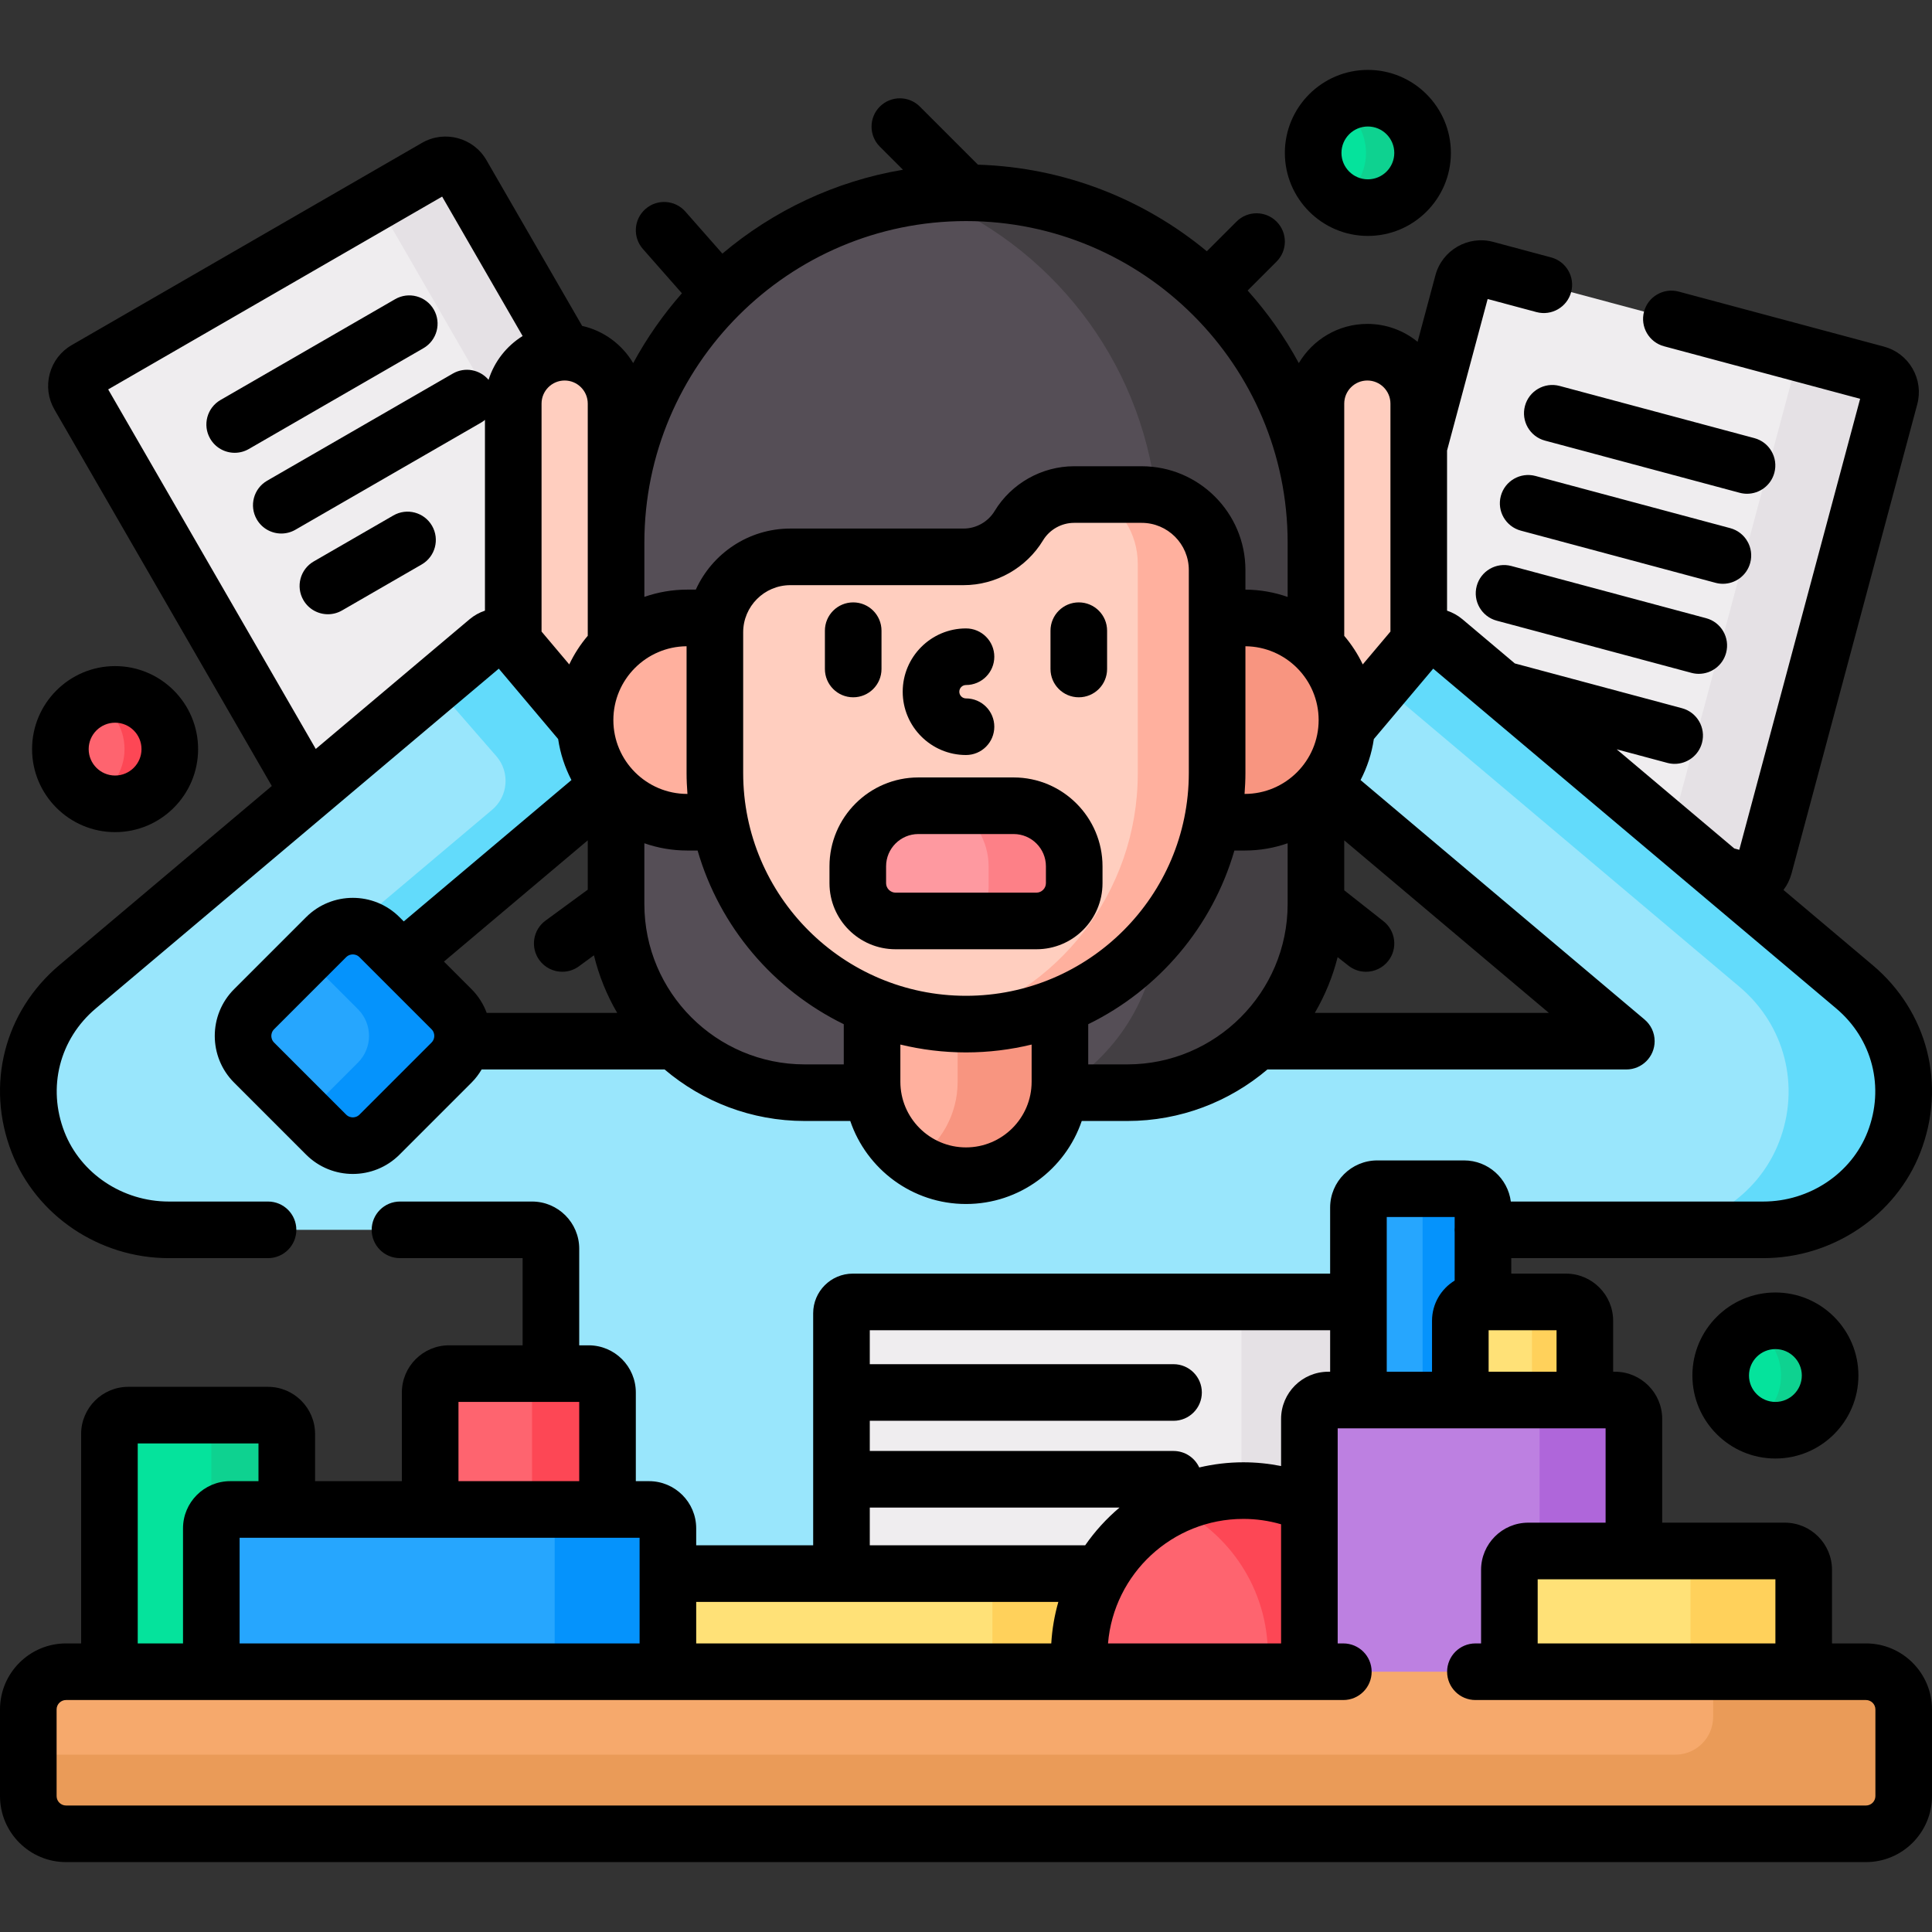 <svg id="Capa_1" enable-background="new 0 0 512 512" viewBox="0 0 512 512" xmlns="http://www.w3.org/2000/svg"><rect x="0" y="0" width="512" height="512" fill="#333333" stroke="none"/><g><g><g><g><path d="m82.162 210.849 47.713-40.228c.714-.602 1.619-.933 2.55-.933 1.091 0 2.112.432 2.876 1.215l1.716 1.761v-65.703c0-6.96 5.663-12.623 12.623-12.623.201 0 .396.021.594.03l-27.819-48.184c-1.381-2.391-4.439-3.211-6.83-1.83l-92.831 53.598c-2.391 1.381-3.211 4.439-1.83 6.83z" fill="#efedef"/></g><g><path d="m102.162 57.497 33.855 58.638v-9.173c0-7.523 6.099-13.622 13.622-13.622l-27.224-47.154c-1.381-2.391-4.439-3.211-6.83-1.83l-18.576 10.724c1.998-.333 4.081.559 5.153 2.417z" fill="#e5e1e5"/></g></g><g><g><path d="m374.982 172.663 1.716-1.76c.765-.784 1.786-1.215 2.877-1.215.931 0 1.836.332 2.55.933l71.697 60.449 7.581 2.031c2.667.715 5.409-.868 6.124-3.536l33.319-124.349c.715-2.667-.868-5.409-3.536-6.124l-103.54-27.742c-2.667-.715-5.409.868-6.124 3.536l-12.664 47.261z" fill="#efedef"/></g><path d="m442.763 220.439 13.332 11.241 5.307 1.422c2.667.715 5.409-.868 6.124-3.536l33.319-124.349c.715-2.667-.868-5.409-3.536-6.124l-22.017-5.899c.664 1.118.898 2.489.535 3.844z" fill="#e5e1e5"/></g><g><g fill="#ffcebf"><path d="m163.261 106.961c0-7.523-6.099-13.622-13.622-13.622s-13.622 6.099-13.622 13.622v64.74l20.331 24.112-.301-4.987c0-6.964 2.75-13.294 7.215-17.976v-65.889z"/><path d="m362.361 93.339c-7.523 0-13.622 6.099-13.622 13.622v65.889c4.465 4.681 7.215 11.011 7.215 17.976l-.301 4.987 20.331-24.112v-64.74c-.001-7.523-6.1-13.622-13.623-13.622z"/></g><path d="m491.473 261.507-108.703-91.651c-2.111-1.78-5.266-1.512-7.045.6l-19.992 23.711c-.649 5.044-2.739 9.641-5.85 13.361l81.117 68.392h-99.437c-8.694 7.859-20.209 12.653-32.824 12.653h-18.928c-.969 12.292-11.274 22-23.811 22s-22.842-9.708-23.811-22h-18.928c-12.615 0-24.13-4.794-32.824-12.653h-58.964c-.29 1.873-1.152 3.602-2.518 4.968l-19.092 19.092c-1.7 1.7-3.96 2.636-6.364 2.636s-4.664-.936-6.364-2.636l-19.092-19.092c-1.7-1.7-2.636-3.96-2.636-6.364s.936-4.664 2.636-6.364l19.092-19.092c1.7-1.7 3.96-2.636 6.364-2.636s4.664.936 6.364 2.636l5.94 5.94 56.314-47.48c-3.111-3.72-5.201-8.317-5.85-13.361l-19.992-23.711c-1.78-2.111-4.934-2.38-7.045-.6l-108.703 91.651c-12.056 10.164-16.22 26.402-10.483 41.166 5.503 14.162 19.443 23.248 34.637 23.248h96.319c2.761 0 5 2.239 5 5v113.103h220v-113.103c0-2.761 2.239-5 5-5h96.319c15.194 0 29.134-9.085 34.637-23.248 5.737-14.764 1.572-31.002-10.483-41.166z" fill="#99e6fc"/><g fill="#62dbfb"><path d="m156.268 194.167-19.992-23.711c-1.78-2.111-4.934-2.38-7.045-.6l-14.005 11.808 16.401 18.839c3.56 4.222 3.023 10.531-1.199 14.091l-36.593 30.853c2.447.081 4.869 1.045 6.737 2.913l6.001 6.001 55.547-46.833c-3.113-3.719-5.203-8.317-5.852-13.361z"/><path d="m491.473 261.507-108.703-91.651c-2.111-1.78-5.266-1.512-7.045.6l-9.45 11.208 94.699 79.843c12.056 10.164 16.22 26.402 10.483 41.166-5.503 14.162-19.443 23.248-34.637 23.248h30.5c15.194 0 29.134-9.085 34.637-23.248 5.736-14.764 1.571-31.002-10.484-41.166z"/></g><path d="m292.271 418.023.288-.505c7.555-13.259 21.71-21.495 36.94-21.495 5.933 0 11.685 1.208 17.097 3.59l1.403.618v-24.208c0-2.206 1.794-4 4-4h9v-27h-134.999c-1.657 0-3 1.343-3 3v70z" fill="#efedef"/><path d="m329 348.023v48.017c.167-.002.333-.017.5-.017 5.933 0 11.685 1.208 17.097 3.59l1.403.618v-24.208c0-2.206 1.794-4 4-4h9v-27h-35c1.657 0 3 1.344 3 3z" fill="#e5e1e5"/><path d="m176 417.023v27h111.373l-.117-1.105c-.175-1.657-.256-3.054-.256-4.395 0-7.841 2.143-15.188 5.862-21.5z" fill="#ffe177"/><path d="m287.256 442.918c-.175-1.657-.256-3.054-.256-4.395 0-7.841 2.143-15.188 5.862-21.5h-29.862v27h24.373z" fill="#ffd15b"/><path d="m161 401.023v-32c0-2.761-2.239-5-5-5h-37c-2.761 0-5 2.239-5 5v32z" fill="#fe646f"/><path d="m156 364.023h-20c2.761 0 5 2.239 5 5v32h20v-32c0-2.761-2.239-5-5-5z" fill="#fd4755"/><path d="m57 405.023c0-2.206 1.794-4 4-4h15v-21c0-2.761-2.239-5-5-5h-37c-2.761 0-5 2.239-5 5v64h28z" fill="#05e39c"/><path d="m56 405.023c0-2.761 2.239-5 5-5h15v-20c0-2.761-2.239-5-5-5h-20c2.761 0 5 2.239 5 5z" fill="#0ed290"/><path d="m86.429 300.686-19.092-19.092c-3.905-3.905-3.905-10.237 0-14.142l19.092-19.092c3.905-3.905 10.237-3.905 14.142 0l19.092 19.092c3.905 3.905 3.905 10.237 0 14.142l-19.092 19.092c-3.905 3.906-10.237 3.906-14.142 0z" fill="#26a6fe"/><path d="m119.663 267.452-19.092-19.092c-3.905-3.905-10.237-3.905-14.142 0l-5.327 5.327 13.765 13.765c3.905 3.905 3.905 10.237 0 14.142l-13.765 13.765 5.327 5.327c3.905 3.905 10.237 3.905 14.142 0l19.092-19.092c3.905-3.905 3.905-10.236 0-14.142z" fill="#0593fc"/><path d="m348 399.151c-5.615-2.643-11.883-4.127-18.5-4.127-24.024 0-43.5 19.476-43.5 43.5 0 1.864.131 3.697.358 5.5h61.642z" fill="#fe646f"/><path d="m348 444.023v-44.873c-5.615-2.643-11.883-4.127-18.5-4.127s-12.885 1.484-18.5 4.127c14.771 6.953 25 21.965 25 39.373 0 1.864-.131 3.697-.358 5.5z" fill="#fd4755"/><g><path d="m388 372.023v-22c0-2.206 1.794-4 4-4h1v-26c0-2.761-2.239-5-5-5h-23c-2.761 0-5 2.239-5 5v52z" fill="#26a6fe"/><path d="m388 315.023h-16c2.761 0 5 2.239 5 5v52h11v-22c0-2.206 1.794-4 4-4h1v-26c0-2.761-2.239-5-5-5z" fill="#0593fc"/><path d="m420 372.023v-22c0-2.761-2.239-5-5-5h-23c-2.761 0-5 2.239-5 5v22z" fill="#ffe177"/><path d="m415 345.023h-14c2.761 0 5 2.239 5 5v22h14v-22c0-2.761-2.239-5-5-5z" fill="#ffd15b"/></g><path d="m401 416.023c0-2.206 1.794-4 4-4h28v-36c0-2.761-2.239-5-5-5h-76c-2.761 0-5 2.239-5 5v68h54z" fill="#bd80e1"/><path d="m408 376.023v36h25v-36c0-2.761-2.239-5-5-5h-25c2.761 0 5 2.239 5 5z" fill="#af66da"/><path d="m478 444.023v-28c0-2.761-2.239-5-5-5h-68c-2.761 0-5 2.239-5 5v28z" fill="#ffe177"/><path d="m473 411.023h-30c2.761 0 5 2.239 5 5v28h30v-28c0-2.761-2.239-5-5-5z" fill="#ffd15b"/><path d="m177 444.023v-39c0-2.761-2.239-5-5-5h-111c-2.761 0-5 2.239-5 5v39z" fill="#26a6fe"/><path d="m172 400.023h-30c2.761 0 5 2.239 5 5v39h30v-39c0-2.761-2.239-5-5-5z" fill="#0593fc"/><g><path d="m256 51.085c-51.218 0-92.739 41.52-92.739 92.738v95.749c0 27.614 22.386 50 50 50h19.027c-.115-.949-.181-1.913-.181-2.893v-19.729c7.637 2.952 15.667 4.447 23.893 4.447s16.256-1.496 23.893-4.447v19.729c0 .98-.066 1.944-.181 2.893h19.027c27.614 0 50-22.386 50-50v-95.749c-.001-51.217-41.521-92.738-92.739-92.738z" fill="#554e56"/><path d="m256 51.085c-3.648 0-7.245.218-10.783.628 32.907 12.962 57.059 43.307 61.16 79.722 9.214 1.786 16.174 9.889 16.174 19.625v53.788c0 16.393-5.938 31.392-15.767 42.99-1.611 18.125-12.418 33.601-27.728 41.735h19.683c27.614 0 50-22.386 50-50v-95.749c-.001-51.218-41.521-92.739-92.739-92.739z" fill="#433f43"/><path d="m256 270.398c-8.809 0-17.212-1.758-24.893-4.923v21.205c0 13.748 11.145 24.893 24.893 24.893s24.893-11.145 24.893-24.893v-21.205c-7.681 3.165-16.084 4.923-24.893 4.923z" fill="#ffb09e"/><g><path d="m256 270.398c-.742 0-1.478-.03-2.214-.055v16.337c0 8.747-4.516 16.436-11.339 20.875 3.901 2.538 8.553 4.018 13.553 4.018 13.748 0 24.893-11.145 24.893-24.893v-21.205c-7.681 3.165-16.084 4.923-24.893 4.923z" fill="#f89580"/></g><g><path d="m190.45 204.848v-37.275c0-1.308.133-2.585.386-3.819h-8.718c-14.951 0-27.071 12.12-27.071 27.071s12.12 27.071 27.071 27.071h9.64c-.855-4.217-1.308-8.581-1.308-13.048z" fill="#ffb09e"/><path d="m329.882 163.755h-8.333v41.094c0 4.467-.453 8.83-1.308 13.049h9.641c14.951 0 27.071-12.12 27.071-27.071s-12.12-27.072-27.071-27.072z" fill="#f89580"/></g><path d="m270 139.317c-3.104 5.126-8.66 8.257-14.652 8.257h-45.898c-11.046 0-20 8.954-20 20v37.275c0 36.755 29.796 66.55 66.55 66.55 36.755 0 66.55-29.796 66.55-66.55v-53.789c0-11.046-8.954-20-20-20h-17.898c-5.992 0-11.548 3.131-14.652 8.257z" fill="#ffcebf"/><path d="m302.55 131.06h-12.182c6.623 3.443 11.154 10.354 11.154 18.334v55.575c0 31.585-21.303 58.177-50.319 66.239 1.586.113 3.182.191 4.798.191 36.755 0 66.55-29.796 66.55-66.55v-53.789c-.001-11.046-8.955-20-20.001-20z" fill="#ffb09e"/></g><path d="m274.679 244.06h-37.358c-5.5 0-10-4.5-10-10v-4.477c0-8.828 7.223-16.052 16.052-16.052h25.254c8.828 0 16.052 7.223 16.052 16.052v4.477c0 5.5-4.5 10-10 10z" fill="#fe99a0"/><path d="m268.627 213.531h-15.976c5.573 3.259 9.348 9.296 9.348 16.184v5.23c0 3.679-1.729 6.97-4.409 9.115h17.088c5.5 0 10-4.5 10-10v-4.477c.001-8.829-7.222-16.052-16.051-16.052z" fill="#fd8087"/></g><path d="m494.5 485.977h-477c-5.523 0-10-4.477-10-10v-22.953c0-5.523 4.477-10 10-10h477c5.523 0 10 4.477 10 10v22.953c0 5.522-4.477 10-10 10z" fill="#f6a96c"/><path d="m494.5 443.023h-40.5v11.977c0 5.523-4.477 10-10 10h-436.5v10.977c0 5.523 4.477 10 10 10h477c5.523 0 10-4.477 10-10v-22.953c0-5.523-4.477-10.001-10-10.001z" fill="#ea9b58"/><circle cx="362.5" cy="40.523" fill="#05e39c" r="14.5"/><path d="m362.5 26.023c-2.749 0-5.31.779-7.5 2.108 4.191 2.542 7 7.133 7 12.392s-2.809 9.85-7 12.392c2.19 1.329 4.751 2.108 7.5 2.108 8.008 0 14.5-6.492 14.5-14.5s-6.492-14.5-14.5-14.5z" fill="#0ed290"/><circle cx="470.5" cy="364.523" fill="#05e39c" r="14.5"/><path d="m470.5 350.023c-2.34 0-4.543.567-6.5 1.552 4.74 2.385 8 7.28 8 12.948s-3.26 10.564-8 12.948c1.957.984 4.16 1.552 6.5 1.552 8.008 0 14.5-6.492 14.5-14.5s-6.492-14.5-14.5-14.5z" fill="#0ed290"/><circle cx="30.5" cy="198.523" fill="#fe646f" r="14.5"/><path d="m30.5 184.023c-2.143 0-4.17.477-6 1.311 5.01 2.284 8.5 7.324 8.5 13.189s-3.49 10.906-8.5 13.189c1.83.834 3.857 1.311 6 1.311 8.008 0 14.5-6.492 14.5-14.5s-6.492-14.5-14.5-14.5z" fill="#fd4755"/></g><g><path d="m114.956 82.032c-2.07-3.587-6.659-4.816-10.245-2.745l-46.269 26.713c-3.587 2.071-4.816 6.658-2.745 10.245 1.389 2.406 3.91 3.751 6.502 3.751 1.272 0 2.562-.324 3.743-1.006l46.269-26.713c3.587-2.071 4.816-6.658 2.745-10.245z"/><path d="m104.25 136.6-21.105 12.185c-3.587 2.071-4.816 6.658-2.745 10.245 1.389 2.406 3.91 3.751 6.502 3.751 1.272 0 2.562-.324 3.743-1.006l21.105-12.185c3.587-2.071 4.816-6.658 2.745-10.245-2.07-3.588-6.659-4.817-10.245-2.745z"/><path d="m470.223 125.291c1.072-4.001-1.302-8.114-5.303-9.186l-51.605-13.828c-4.002-1.068-8.114 1.303-9.186 5.303-1.072 4.001 1.302 8.114 5.303 9.186l51.605 13.828c.65.174 1.304.257 1.946.257 3.312 0 6.342-2.21 7.24-5.56z"/><path d="m463.83 149.15c1.072-4.001-1.302-8.113-5.303-9.186l-51.606-13.828c-4.002-1.072-8.114 1.302-9.186 5.304-1.072 4.001 1.302 8.113 5.303 9.186l51.606 13.828c.65.174 1.304.257 1.946.257 3.312 0 6.343-2.21 7.24-5.561z"/><path d="m452.134 163.826-51.605-13.828c-4.003-1.07-8.114 1.303-9.186 5.304s1.302 8.113 5.303 9.186l51.605 13.828c.65.174 1.304.257 1.946.257 3.312 0 6.342-2.21 7.239-5.561 1.073-4.002-1.301-8.114-5.302-9.186z"/><path d="m256 200.087c4.143 0 7.5-3.358 7.5-7.5s-3.357-7.5-7.5-7.5c-.978 0-1.773-.796-1.773-1.774s.796-1.774 1.773-1.774c4.143 0 7.5-3.358 7.5-7.5s-3.357-7.5-7.5-7.5c-9.249 0-16.773 7.525-16.773 16.774s7.524 16.774 16.773 16.774z"/><path d="m226.108 184.79c4.143 0 7.5-3.358 7.5-7.5v-10.151c0-4.142-3.357-7.5-7.5-7.5s-7.5 3.358-7.5 7.5v10.151c0 4.142 3.358 7.5 7.5 7.5z"/><path d="m285.892 159.639c-4.143 0-7.5 3.358-7.5 7.5v10.151c0 4.142 3.357 7.5 7.5 7.5s7.5-3.358 7.5-7.5v-10.151c0-4.142-3.358-7.5-7.5-7.5z"/><path d="m268.627 206.031h-25.254c-12.986 0-23.552 10.565-23.552 23.552v4.478c0 9.649 7.851 17.5 17.5 17.5h37.357c9.649 0 17.5-7.851 17.5-17.5v-4.478c.001-12.987-10.565-23.552-23.551-23.552zm8.552 28.029c0 1.355-1.145 2.5-2.5 2.5h-37.357c-1.355 0-2.5-1.145-2.5-2.5v-4.478c0-4.715 3.836-8.552 8.552-8.552h25.254c4.716 0 8.552 3.836 8.552 8.552v4.478z"/><path d="m494.5 435.523h-9v-19.5c0-6.893-5.607-12.5-12.5-12.5h-32.5v-27.5c0-6.893-5.607-12.5-12.5-12.5h-.5v-13.5c0-6.893-5.607-12.5-12.5-12.5h-14.5v-4.103h66.787c18.384 0 35.112-11.265 41.628-28.032 6.927-17.828 1.965-37.304-12.641-49.616l-23.631-19.924c.973-1.278 1.698-2.744 2.127-4.342l33.318-124.348c.864-3.225.421-6.594-1.248-9.486-1.67-2.891-4.365-4.959-7.59-5.824l-54.378-14.571c-4.003-1.072-8.114 1.302-9.186 5.303s1.302 8.114 5.303 9.186l51.963 13.923-32.023 119.521-1.324-.355-31.163-26.275 13.416 3.595c.65.174 1.304.257 1.946.257 3.312 0 6.342-2.21 7.239-5.561 1.072-4.001-1.302-8.113-5.303-9.186l-44.298-11.869-13.87-11.695c-1.242-1.048-2.634-1.8-4.089-2.286v-42.437l10.761-40.157 12.939 3.467c4.002 1.069 8.114-1.302 9.186-5.304 1.072-4.001-1.302-8.113-5.303-9.186l-15.355-4.114c-6.653-1.783-13.525 2.181-15.309 8.839l-4.726 17.639c-3.636-2.962-8.27-4.745-13.315-4.745-7.726 0-14.478 4.183-18.161 10.391-3.764-6.947-8.327-13.399-13.561-19.238l7.665-7.665c2.929-2.929 2.929-7.678 0-10.606-2.93-2.929-7.678-2.929-10.607 0l-7.87 7.87c-16.591-13.735-37.664-22.233-60.665-22.95l-15.389-15.389c-2.93-2.929-7.678-2.929-10.607 0s-2.929 7.678 0 10.606l6.128 6.128c-18.032 3.038-34.442 10.906-47.854 22.226l-9.81-11.143c-2.738-3.109-7.478-3.411-10.586-.674s-3.41 7.476-.674 10.585l10.34 11.746c-4.962 5.645-9.303 11.847-12.91 18.505-2.923-4.927-7.778-8.569-13.525-9.862l-25.365-43.931c-3.444-5.968-11.104-8.022-17.075-4.575l-92.83 53.596c-2.893 1.669-4.961 4.365-5.825 7.59s-.421 6.594 1.249 9.485l57.602 99.768-56.305 47.472c-14.606 12.313-19.568 31.789-12.641 49.617 6.516 16.767 23.244 28.032 41.628 28.032h26.319c4.143 0 7.5-3.358 7.5-7.5s-3.357-7.5-7.5-7.5h-26.319c-12.245 0-23.354-7.42-27.646-18.464-4.568-11.758-1.301-24.6 8.326-32.716l106.792-90.039 15.732 18.658c.567 3.866 1.782 7.521 3.52 10.864l-44.433 37.463-1.129-1.129c-6.824-6.823-17.926-6.823-24.75 0l-19.092 19.092c-6.823 6.823-6.823 17.926 0 24.749l19.092 19.092c3.412 3.412 7.894 5.118 12.375 5.118s8.963-1.706 12.375-5.118l19.092-19.092c1.063-1.063 1.941-2.239 2.673-3.478h48.483c10.027 8.507 22.99 13.653 37.139 13.653h12.066c4.341 12.777 16.446 22 30.672 22s26.331-9.223 30.672-22h12.066c14.149 0 27.112-5.147 37.139-13.653h95.121c4.143 0 7.5-3.358 7.5-7.5 0-2.3-1.037-4.355-2.667-5.731l-75.269-63.465c1.738-3.342 2.954-6.997 3.521-10.863l15.731-18.659 106.793 90.04c9.627 8.116 12.895 20.957 8.326 32.715-4.291 11.044-15.4 18.464-27.646 18.464h-66.902c-.791-6.137-6.037-10.897-12.385-10.897h-23c-6.893 0-12.5 5.607-12.5 12.5v17.5h-126.5c-5.79 0-10.5 4.71-10.5 10.5v61.5h-31v-4.5c0-6.893-5.607-12.5-12.5-12.5h-3.5v-23.5c0-6.893-5.607-12.5-12.5-12.5h-2.5v-25.603c0-6.893-5.607-12.5-12.5-12.5h-35c-4.143 0-7.5 3.358-7.5 7.5s3.357 7.5 7.5 7.5h32.5v23.103h-19.5c-6.893 0-12.5 5.607-12.5 12.5v23.5h-23v-12.5c0-6.893-5.607-12.5-12.5-12.5h-37c-6.893 0-12.5 5.607-12.5 12.5v55.5h-4c-9.649 0-17.5 7.851-17.5 17.5v22.953c0 9.649 7.851 17.5 17.5 17.5h477c9.649 0 17.5-7.851 17.5-17.5v-22.953c0-9.651-7.851-17.502-17.5-17.502zm-238.5-171.625c-32.561 0-59.051-26.49-59.051-59.05v-37.275c0-6.893 5.607-12.5 12.5-12.5h45.898c8.561 0 16.634-4.549 21.068-11.872 1.733-2.863 4.889-4.641 8.236-4.641h17.897c6.893 0 12.5 5.607 12.5 12.5v53.788c.002 32.561-26.487 59.05-59.048 59.05zm-93.453-73.072c0-10.734 8.689-19.471 19.402-19.563v33.585c0 1.869.093 3.715.23 5.549h-.061c-10.792 0-19.571-8.78-19.571-19.571zm167.503 14.022v-33.585c10.714.092 19.403 8.828 19.403 19.563 0 10.792-8.779 19.571-19.571 19.571h-.062c.137-1.834.23-3.68.23-5.549zm11.188-46.655c-3.51-1.226-7.27-1.916-11.188-1.935v-5.198c0-15.164-12.337-27.5-27.5-27.5h-17.897c-8.562 0-16.634 4.549-21.068 11.872-1.733 2.863-4.89 4.642-8.236 4.642h-45.898c-11.129 0-20.729 6.65-25.052 16.181h-2.279c-3.978 0-7.797.684-11.356 1.926v-14.356c0-47 38.237-85.238 85.238-85.238s85.238 38.238 85.238 85.238v14.368zm-257.558 40.285-55.011-95.282 88.501-51.096 21.332 36.947c-4.247 2.65-7.5 6.747-9.025 11.615-2.298-2.728-6.282-3.508-9.477-1.662l-49.206 28.393c-3.587 2.071-4.816 6.658-2.745 10.245 1.39 2.406 3.91 3.751 6.502 3.751 1.272 0 2.562-.324 3.743-1.006l49.206-28.393c.366-.211.701-.455 1.017-.715v50.551c-1.476.495-2.862 1.262-4.088 2.296zm59.837-31.107v-60.41c0-3.376 2.747-6.123 6.123-6.123s6.122 2.747 6.122 6.123v61.528c-1.947 2.294-3.602 4.841-4.904 7.589zm12.245 55.326v13.074l-11.194 8.203c-3.342 2.448-4.065 7.142-1.617 10.483 1.47 2.005 3.747 3.067 6.056 3.067 1.538 0 3.091-.472 4.427-1.451l3.967-2.907c1.32 5.426 3.413 10.549 6.154 15.253h-34.579c-.848-2.287-2.173-4.436-4.007-6.271l-7.318-7.318zm-60.494 72.686c-.637.637-1.381.732-1.768.732s-1.131-.095-1.768-.732l-19.092-19.092c-.638-.637-.732-1.381-.732-1.768s.095-1.131.732-1.768l19.092-19.092c.637-.637 1.381-.732 1.768-.732s1.131.095 1.768.732l19.092 19.092c.638.637.732 1.381.732 1.768 0 .086-.008.195-.022.311-.004.026-.009.052-.012.079-.062.398-.234.915-.698 1.378zm75.494-55.81v-16.101c3.559 1.242 7.379 1.924 11.356 1.924h2.754c5.854 20.23 20.107 36.925 38.735 46.026v10.651h-10.346c-23.434 0-42.499-19.065-42.499-42.5zm85.238 64.5c-9.59 0-17.393-7.803-17.393-17.393v-9.864c5.582 1.349 11.402 2.083 17.393 2.083s11.811-.733 17.393-2.083v9.865c0 9.59-7.803 17.392-17.393 17.392zm32.393-22v-10.651c18.628-9.101 32.88-25.795 38.734-46.025h2.755c3.978 0 7.797-.682 11.356-1.924v16.101c0 23.435-19.065 42.5-42.5 42.5h-10.345zm60.054-13.653c2.659-4.565 4.716-9.521 6.041-14.767l2.87 2.262c1.375 1.084 3.012 1.61 4.637 1.61 2.219 0 4.416-.98 5.896-2.858 2.563-3.253 2.005-7.969-1.249-10.533l-10.403-8.198v-13.237l54.229 45.722h-62.021zm12.694-92.342c-1.3-2.743-2.961-5.279-4.903-7.57v-61.547c0-3.376 2.746-6.123 6.122-6.123s6.122 2.747 6.122 6.123v60.409zm109.359 242.445v17h-63v-17zm-58-66v11h-18v-11zm-45-30h18v2.764c-.018.209-.032.42-.032.634s.014.424.032.634v12.812c-3.591 2.199-6 6.146-6 10.657v13.5h-12zm-137 54h80.5c4.143 0 7.5-3.358 7.5-7.5s-3.357-7.5-7.5-7.5h-80.5v-9h122v11h-.5c-6.893 0-12.5 5.607-12.5 12.5v12.493c-3.272-.653-6.611-.993-10-.993-4.024 0-7.934.483-11.692 1.368-1.187-2.576-3.785-4.368-6.808-4.368h-80.5zm109 27.424v31.576h-45.865c1.531-18.451 17.026-33 35.865-33 3.419 0 6.765.486 10 1.424zm-109-4.424h66.186c-3.457 2.914-6.521 6.277-9.105 10h-57.081zm49.97 25c-1.009 3.528-1.653 7.207-1.874 11h-94.096v-11zm-110.97 11h-106v-28h106zm-48-64h32v21h-32zm-85 11h32v10h-7.5c-6.893 0-12.5 5.607-12.5 12.5v30.5h-12zm460.5 93.454c0 1.378-1.121 2.5-2.5 2.5h-477c-1.379 0-2.5-1.122-2.5-2.5v-22.953c0-1.378 1.121-2.5 2.5-2.5h338.5c4.143 0 7.5-3.358 7.5-7.5s-3.357-7.5-7.5-7.5h-1.5v-57h71v25h-20.5c-6.893 0-12.5 5.607-12.5 12.5v19.5h-1.5c-4.143 0-7.5 3.358-7.5 7.5s3.357 7.5 7.5 7.5h103.5c1.379 0 2.5 1.122 2.5 2.5z"/><path d="m362.5 62.523c12.131 0 22-9.869 22-22s-9.869-22-22-22-22 9.869-22 22 9.869 22 22 22zm0-29c3.859 0 7 3.14 7 7s-3.141 7-7 7-7-3.14-7-7 3.141-7 7-7z"/><path d="m448.5 364.523c0 12.131 9.869 22 22 22s22-9.869 22-22-9.869-22-22-22-22 9.87-22 22zm29 0c0 3.86-3.141 7-7 7s-7-3.14-7-7 3.141-7 7-7 7 3.141 7 7z"/><path d="m30.5 220.523c12.131 0 22-9.869 22-22s-9.869-22-22-22-22 9.869-22 22 9.869 22 22 22zm0-29c3.859 0 7 3.14 7 7s-3.141 7-7 7-7-3.14-7-7 3.141-7 7-7z"/></g></g><g/><g/><g/><g/><g/><g/><g/><g/><g/><g/><g/><g/><g/><g/><g/></svg>